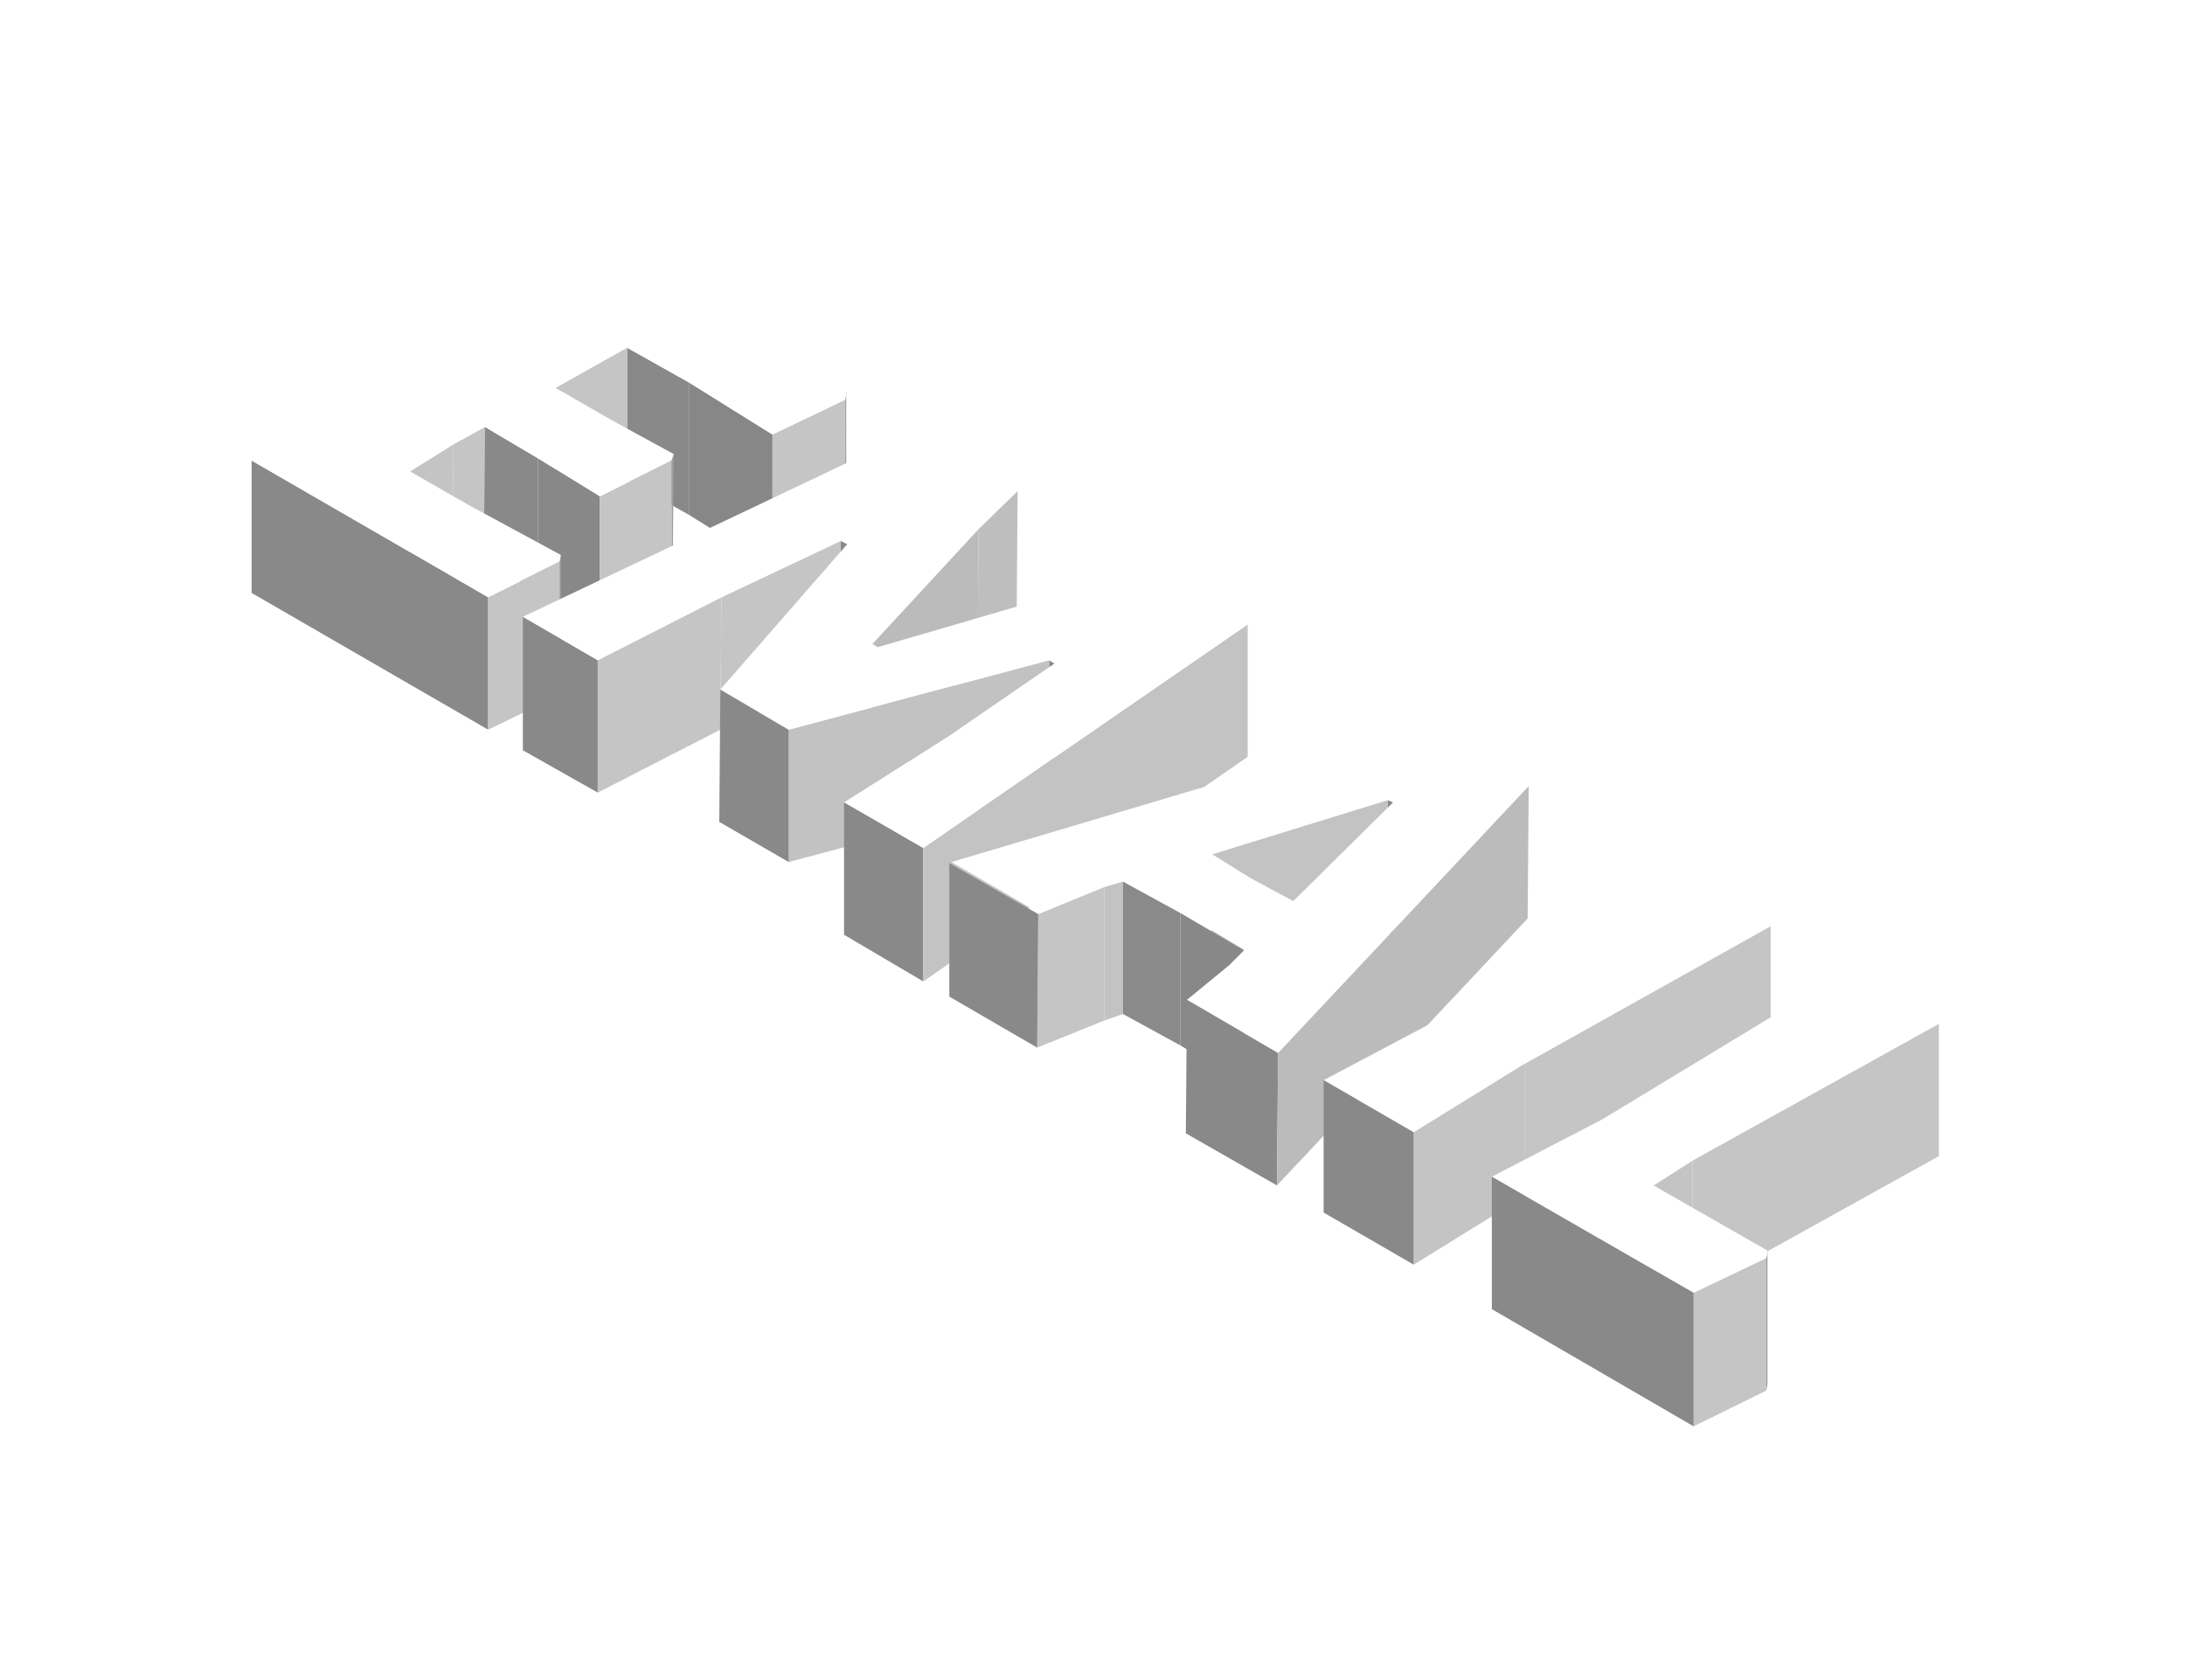 <svg width="134" height="103" xmlns="http://www.w3.org/2000/svg">
<g clip-path="url(#clip0)" filter="url(#filter0_d)">
<path d="M42.248 21.45V29.568L38.455 27.439V19.32L42.248 21.45Z" fill="#898989"/>
<path d="M38.455 19.32V27.439L34.063 29.901V21.782L38.455 19.32Z" fill="#C5C5C5"/>
<path d="M51.896 22.049V30.233L51.763 30.633L51.83 22.514L51.896 22.049Z" fill="#9F9F9F"/>
<path d="M51.83 22.514L51.763 30.633L47.371 32.762V24.644L51.83 22.514Z" fill="#C5C5C5"/>
<path d="M47.371 24.644V32.762L42.248 29.568V21.45L47.371 24.644Z" fill="#878787"/>
<path d="M29.737 24.178L29.671 32.363L27.741 33.428L27.808 25.243L29.737 24.178Z" fill="#C5C5C5"/>
<path d="M32.998 26.108V34.226L29.671 32.363L29.737 24.178L32.998 26.108Z" fill="#898989"/>
<path d="M41.316 25.842L41.249 33.96L41.183 34.359V26.241L41.316 25.842Z" fill="#9F9F9F"/>
<path d="M27.808 25.243L27.741 33.428L25.146 35.025V26.906L27.808 25.243Z" fill="#C4C4C4"/>
<path d="M36.791 28.437V36.555L32.998 34.226V26.108L36.791 28.437Z" fill="#888888"/>
<path d="M41.183 26.241V34.359L36.791 36.555V28.437L41.183 26.241Z" fill="#C5C5C5"/>
<path d="M34.395 32.03V40.148L34.329 40.614V32.429L34.395 32.03Z" fill="#9F9F9F"/>
<path d="M29.937 34.625V42.744L15.431 34.359V26.241L29.937 34.625Z" fill="#898989"/>
<path d="M34.329 32.429V40.614L29.937 42.744V34.625L34.329 32.429Z" fill="#C5C5C5"/>
<path d="M51.896 22.049L51.83 22.514L47.371 24.644L42.248 21.45L38.455 19.32L34.063 21.782L37.656 23.845L41.316 25.842L41.183 26.241L36.791 28.437L32.998 26.108L29.737 24.178L27.808 25.243L25.146 26.906L28.739 28.969L34.395 32.03L34.329 32.429L29.937 34.625L15.431 26.241L22.218 22.714L37.257 13.598L51.896 22.049Z" fill="white"/>
<path d="M62.41 28.104L62.344 36.222L59.948 38.551L60.015 30.433L62.41 28.104Z" fill="#BEBEBE"/>
<path d="M51.963 31.365L51.896 39.483L51.564 39.283V31.165L51.963 31.365Z" fill="#898989"/>
<path d="M51.564 31.165V39.283L44.177 42.744L44.244 34.625L51.564 31.165Z" fill="#C5C5C5"/>
<path d="M60.015 30.433L59.948 38.551L53.493 45.605V37.487L60.015 30.433Z" fill="#BBBBBB"/>
<path d="M36.658 38.485V46.603L32.066 44.008V35.823L36.658 38.485Z" fill="#898989"/>
<path d="M44.244 34.625L44.177 42.744L36.658 46.603V38.485L44.244 34.625Z" fill="#C5C5C5"/>
<path d="M64.673 38.685L64.606 46.803L64.273 46.603L64.34 38.485L64.673 38.685Z" fill="#898989"/>
<path d="M64.34 38.485L64.273 46.603L48.37 50.862V42.744L64.34 38.485Z" fill="#C2C2C2"/>
<path d="M48.37 42.744V50.862L44.111 48.4L44.177 40.282L48.37 42.744Z" fill="#898989"/>
<path d="M56.621 49.997V58.182L51.763 55.32V47.202L56.621 49.997Z" fill="#898989"/>
<path d="M76.517 36.289V44.407L56.621 58.182V49.997L76.517 36.289Z" fill="#C3C3C3"/>
<path d="M76.517 36.289L56.621 49.997L51.763 47.202L58.085 43.209L64.673 38.684L64.34 38.485L48.37 42.744L44.177 40.282L51.963 31.365L51.564 31.165L44.244 34.625L36.658 38.485L32.066 35.823L56.022 24.444L62.41 28.104L60.015 30.433L53.493 37.487L53.826 37.686L66.137 34.093L70.262 32.696L76.517 36.289Z" fill="white"/>
<path d="M85.434 47.202V55.387L85.102 55.187V47.069L85.434 47.202Z" fill="#898989"/>
<path d="M85.102 47.069V55.187L74.255 58.514L74.322 50.396L85.102 47.069Z" fill="#C3C3C3"/>
<path d="M68.865 52.06V60.178L67.734 60.577V52.392L68.865 52.06Z" fill="#C3C3C3"/>
<path d="M72.392 53.989V62.108L68.865 60.178V52.06L72.392 53.989Z" fill="#8A8A8A"/>
<path d="M67.734 52.392V60.577L63.608 62.241L63.675 54.056L67.734 52.392Z" fill="#C5C5C5"/>
<path d="M63.675 54.056L63.608 62.241L58.218 59.113V50.928L63.675 54.056Z" fill="#898989"/>
<path d="M76.251 56.252V64.437L72.392 62.108V53.989L76.251 56.252Z" fill="#888888"/>
<path d="M93.752 46.204L78.381 62.574L72.791 59.313L75.386 57.184L76.318 56.252L72.458 53.923L68.931 51.993L67.8 52.326L63.741 53.989L58.351 50.862L87.231 42.278L93.752 46.204ZM76.717 51.86L79.312 53.258L85.434 47.202L85.102 47.002L74.255 50.33L76.717 51.86Z" fill="white"/>
<path d="M78.381 62.574L78.314 70.692L72.724 67.498L72.791 59.313L78.381 62.574Z" fill="#898989"/>
<path d="M93.752 46.204L93.686 54.322L78.314 70.692L78.381 62.574L93.752 46.204Z" fill="#BBBBBB"/>
<path d="M108.591 54.788V62.973L93.486 71.357V63.239L108.591 54.788Z" fill="#C5C5C5"/>
<path d="M108.591 54.788L93.486 63.239L86.699 67.431L81.175 64.237L87.963 60.644L102.935 51.527L108.591 54.788Z" fill="white"/>
<path d="M93.486 63.239V71.357L86.699 75.55V67.431L93.486 63.239Z" fill="#C4C4C4"/>
<path d="M86.699 67.431V75.55L81.175 72.356V64.237L86.699 67.431Z" fill="#898989"/>
<path d="M118.906 60.777V68.895L103.8 77.28V69.161L118.906 60.777Z" fill="#C5C5C5"/>
<path d="M103.8 69.161V77.28L101.405 78.81V70.692L103.8 69.161Z" fill="#C4C4C4"/>
<path d="M108.392 74.684V82.869L108.325 83.269V75.15L108.392 74.684Z" fill="#9B9B9B"/>
<path d="M118.906 60.777L103.8 69.161L101.405 70.692L108.392 74.684L108.325 75.15L103.867 77.28L91.49 70.16L98.277 66.633L113.316 57.516L118.906 60.777Z" fill="white"/>
<path d="M108.325 75.15V83.269L103.867 85.465V77.28L108.325 75.15Z" fill="#C5C5C5"/>
<path d="M103.867 77.28V85.465L91.49 78.278V70.159L103.867 77.28Z" fill="#898989"/>
</g>
<defs>
<filter id="filter0_d" x="0.43" y="0.598" width="133.475" height="101.867" filterUnits="userSpaceOnUse" color-interpolation-filters="sRGB">
<feFlood flood-opacity="0" result="BackgroundImageFix"/>
<feColorMatrix in="SourceAlpha" type="matrix" values="0 0 0 0 0 0 0 0 0 0 0 0 0 0 0 0 0 0 127 0"/>
<feOffset dy="2"/>
<feGaussianBlur stdDeviation="7.5"/>
<feColorMatrix type="matrix" values="0 0 0 0 0.769 0 0 0 0 0.769 0 0 0 0 0.769 0 0 0 0.5 0"/>
<feBlend mode="normal" in2="BackgroundImageFix" result="effect1_dropShadow"/>
<feBlend mode="normal" in="SourceGraphic" in2="effect1_dropShadow" result="shape"/>
</filter>
<clipPath id="clip0">
<rect width="103.475" height="71.867" fill="white" transform="translate(15.431 13.598)"/>
</clipPath>
</defs>
</svg>
